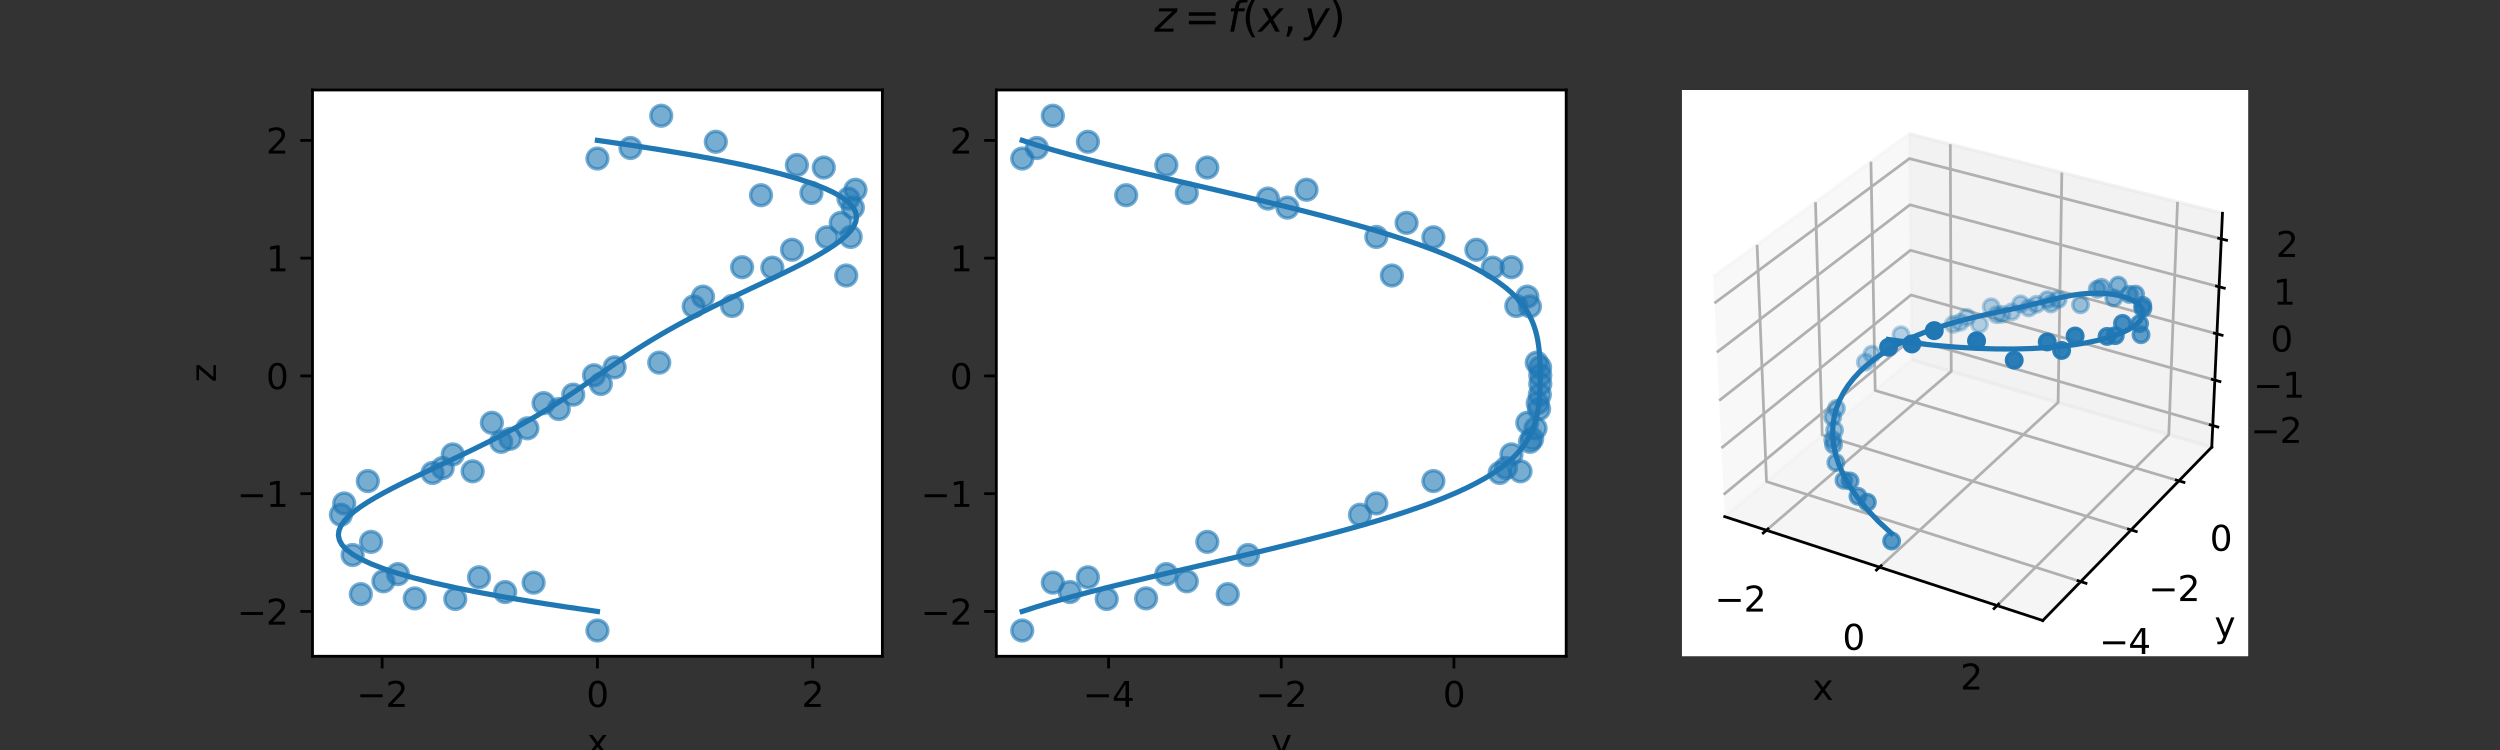 <?xml version="1.0" encoding="utf-8" standalone="no"?>
<!DOCTYPE svg PUBLIC "-//W3C//DTD SVG 1.1//EN"
  "http://www.w3.org/Graphics/SVG/1.1/DTD/svg11.dtd">
<svg xmlns:xlink="http://www.w3.org/1999/xlink" width="720pt" height="216pt" viewBox="0 0 720 216" xmlns="http://www.w3.org/2000/svg" version="1.1">
 <rect x="0" y="0" width="720" height="216" fill="#333333" stroke="none"/>
 <defs>
  <style type="text/css">*{stroke-linejoin: round; stroke-linecap: butt}</style>
 </defs>
 <g id="figure_1">
  <g id="patch_1">
   <path d="M 0 216 
L 720 216 
L 720 0 
L 0 0 
L 0 216 
z
" style="fill: none"/>
  </g>
  <g id="axes_1">
   <g id="patch_2">
    <path d="M 90 189 
L 254.118 189 
L 254.118 25.92 
L 90 25.92 
z
" style="fill: #ffffff"/>
   </g>
   <g id="PathCollection_1">
    <defs>
     <path id="m0080760166" d="M 0 3 
C 0.796 3 1.559 2.684 2.121 2.121 
C 2.684 1.559 3 0.796 3 0 
C 3 -0.796 2.684 -1.559 2.121 -2.121 
C 1.559 -2.684 0.796 -3 0 -3 
C -0.796 -3 -1.559 -2.684 -2.121 -2.121 
C -2.684 -1.559 -3 -0.796 -3 0 
C -3 0.796 -2.684 1.559 -2.121 2.121 
C -1.559 2.684 -0.796 3 0 3 
z
" style="stroke: #1f77b4; stroke-opacity: 0.6"/>
    </defs>
    <g clip-path="url(#pdb869984b8)">
     <use xlink:href="#m0080760166" x="119.449" y="172.334" style="fill: #1f77b4; fill-opacity: 0.6; stroke: #1f77b4; stroke-opacity: 0.6"/>
     <use xlink:href="#m0080760166" x="172.059" y="181.587" style="fill: #1f77b4; fill-opacity: 0.6; stroke: #1f77b4; stroke-opacity: 0.6"/>
     <use xlink:href="#m0080760166" x="153.68" y="167.803" style="fill: #1f77b4; fill-opacity: 0.6; stroke: #1f77b4; stroke-opacity: 0.6"/>
     <use xlink:href="#m0080760166" x="114.612" y="165.345" style="fill: #1f77b4; fill-opacity: 0.6; stroke: #1f77b4; stroke-opacity: 0.6"/>
     <use xlink:href="#m0080760166" x="165.093" y="113.66" style="fill: #1f77b4; fill-opacity: 0.6; stroke: #1f77b4; stroke-opacity: 0.6"/>
     <use xlink:href="#m0080760166" x="233.695" y="55.566" style="fill: #1f77b4; fill-opacity: 0.6; stroke: #1f77b4; stroke-opacity: 0.6"/>
     <use xlink:href="#m0080760166" x="243.714" y="79.347" style="fill: #1f77b4; fill-opacity: 0.6; stroke: #1f77b4; stroke-opacity: 0.6"/>
     <use xlink:href="#m0080760166" x="181.575" y="42.624" style="fill: #1f77b4; fill-opacity: 0.6; stroke: #1f77b4; stroke-opacity: 0.6"/>
     <use xlink:href="#m0080760166" x="103.917" y="171.108" style="fill: #1f77b4; fill-opacity: 0.6; stroke: #1f77b4; stroke-opacity: 0.6"/>
     <use xlink:href="#m0080760166" x="229.506" y="47.525" style="fill: #1f77b4; fill-opacity: 0.6; stroke: #1f77b4; stroke-opacity: 0.6"/>
     <use xlink:href="#m0080760166" x="213.72" y="76.959" style="fill: #1f77b4; fill-opacity: 0.6; stroke: #1f77b4; stroke-opacity: 0.6"/>
     <use xlink:href="#m0080760166" x="238.186" y="68.339" style="fill: #1f77b4; fill-opacity: 0.6; stroke: #1f77b4; stroke-opacity: 0.6"/>
     <use xlink:href="#m0080760166" x="202.457" y="85.429" style="fill: #1f77b4; fill-opacity: 0.6; stroke: #1f77b4; stroke-opacity: 0.6"/>
     <use xlink:href="#m0080760166" x="141.661" y="121.759" style="fill: #1f77b4; fill-opacity: 0.6; stroke: #1f77b4; stroke-opacity: 0.6"/>
     <use xlink:href="#m0080760166" x="245.618" y="59.804" style="fill: #1f77b4; fill-opacity: 0.6; stroke: #1f77b4; stroke-opacity: 0.6"/>
     <use xlink:href="#m0080760166" x="190.437" y="33.333" style="fill: #1f77b4; fill-opacity: 0.6; stroke: #1f77b4; stroke-opacity: 0.6"/>
     <use xlink:href="#m0080760166" x="172.059" y="45.663" style="fill: #1f77b4; fill-opacity: 0.6; stroke: #1f77b4; stroke-opacity: 0.6"/>
     <use xlink:href="#m0080760166" x="105.931" y="138.546" style="fill: #1f77b4; fill-opacity: 0.6; stroke: #1f77b4; stroke-opacity: 0.6"/>
     <use xlink:href="#m0080760166" x="246.375" y="54.644" style="fill: #1f77b4; fill-opacity: 0.6; stroke: #1f77b4; stroke-opacity: 0.6"/>
     <use xlink:href="#m0080760166" x="130.397" y="130.865" style="fill: #1f77b4; fill-opacity: 0.6; stroke: #1f77b4; stroke-opacity: 0.6"/>
     <use xlink:href="#m0080760166" x="222.435" y="77.09" style="fill: #1f77b4; fill-opacity: 0.6; stroke: #1f77b4; stroke-opacity: 0.6"/>
     <use xlink:href="#m0080760166" x="242.13" y="64.186" style="fill: #1f77b4; fill-opacity: 0.6; stroke: #1f77b4; stroke-opacity: 0.6"/>
     <use xlink:href="#m0080760166" x="151.89" y="123.353" style="fill: #1f77b4; fill-opacity: 0.6; stroke: #1f77b4; stroke-opacity: 0.6"/>
     <use xlink:href="#m0080760166" x="189.861" y="104.433" style="fill: #1f77b4; fill-opacity: 0.6; stroke: #1f77b4; stroke-opacity: 0.6"/>
     <use xlink:href="#m0080760166" x="124.58" y="136.206" style="fill: #1f77b4; fill-opacity: 0.6; stroke: #1f77b4; stroke-opacity: 0.6"/>
     <use xlink:href="#m0080760166" x="206.156" y="40.832" style="fill: #1f77b4; fill-opacity: 0.6; stroke: #1f77b4; stroke-opacity: 0.6"/>
     <use xlink:href="#m0080760166" x="146.927" y="126.36" style="fill: #1f77b4; fill-opacity: 0.6; stroke: #1f77b4; stroke-opacity: 0.6"/>
     <use xlink:href="#m0080760166" x="145.484" y="170.51" style="fill: #1f77b4; fill-opacity: 0.6; stroke: #1f77b4; stroke-opacity: 0.6"/>
     <use xlink:href="#m0080760166" x="228.101" y="71.934" style="fill: #1f77b4; fill-opacity: 0.6; stroke: #1f77b4; stroke-opacity: 0.6"/>
     <use xlink:href="#m0080760166" x="160.933" y="117.798" style="fill: #1f77b4; fill-opacity: 0.6; stroke: #1f77b4; stroke-opacity: 0.6"/>
     <use xlink:href="#m0080760166" x="106.864" y="156.056" style="fill: #1f77b4; fill-opacity: 0.6; stroke: #1f77b4; stroke-opacity: 0.6"/>
     <use xlink:href="#m0080760166" x="136.127" y="135.733" style="fill: #1f77b4; fill-opacity: 0.6; stroke: #1f77b4; stroke-opacity: 0.6"/>
     <use xlink:href="#m0080760166" x="177.007" y="105.784" style="fill: #1f77b4; fill-opacity: 0.6; stroke: #1f77b4; stroke-opacity: 0.6"/>
     <use xlink:href="#m0080760166" x="171.075" y="108.078" style="fill: #1f77b4; fill-opacity: 0.6; stroke: #1f77b4; stroke-opacity: 0.6"/>
     <use xlink:href="#m0080760166" x="144.33" y="127.243" style="fill: #1f77b4; fill-opacity: 0.6; stroke: #1f77b4; stroke-opacity: 0.6"/>
     <use xlink:href="#m0080760166" x="110.423" y="167.416" style="fill: #1f77b4; fill-opacity: 0.6; stroke: #1f77b4; stroke-opacity: 0.6"/>
     <use xlink:href="#m0080760166" x="173.043" y="110.587" style="fill: #1f77b4; fill-opacity: 0.6; stroke: #1f77b4; stroke-opacity: 0.6"/>
     <use xlink:href="#m0080760166" x="244.357" y="57.189" style="fill: #1f77b4; fill-opacity: 0.6; stroke: #1f77b4; stroke-opacity: 0.6"/>
     <use xlink:href="#m0080760166" x="237.253" y="48.256" style="fill: #1f77b4; fill-opacity: 0.6; stroke: #1f77b4; stroke-opacity: 0.6"/>
     <use xlink:href="#m0080760166" x="156.55" y="116.102" style="fill: #1f77b4; fill-opacity: 0.6; stroke: #1f77b4; stroke-opacity: 0.6"/>
     <use xlink:href="#m0080760166" x="98.185" y="148.246" style="fill: #1f77b4; fill-opacity: 0.6; stroke: #1f77b4; stroke-opacity: 0.6"/>
     <use xlink:href="#m0080760166" x="131.116" y="172.511" style="fill: #1f77b4; fill-opacity: 0.6; stroke: #1f77b4; stroke-opacity: 0.6"/>
     <use xlink:href="#m0080760166" x="101.558" y="159.847" style="fill: #1f77b4; fill-opacity: 0.6; stroke: #1f77b4; stroke-opacity: 0.6"/>
     <use xlink:href="#m0080760166" x="244.993" y="68.237" style="fill: #1f77b4; fill-opacity: 0.6; stroke: #1f77b4; stroke-opacity: 0.6"/>
     <use xlink:href="#m0080760166" x="127.491" y="134.771" style="fill: #1f77b4; fill-opacity: 0.6; stroke: #1f77b4; stroke-opacity: 0.6"/>
     <use xlink:href="#m0080760166" x="199.787" y="88.24" style="fill: #1f77b4; fill-opacity: 0.6; stroke: #1f77b4; stroke-opacity: 0.6"/>
     <use xlink:href="#m0080760166" x="210.837" y="88.115" style="fill: #1f77b4; fill-opacity: 0.6; stroke: #1f77b4; stroke-opacity: 0.6"/>
     <use xlink:href="#m0080760166" x="219.17" y="56.222" style="fill: #1f77b4; fill-opacity: 0.6; stroke: #1f77b4; stroke-opacity: 0.6"/>
     <use xlink:href="#m0080760166" x="99.125" y="144.99" style="fill: #1f77b4; fill-opacity: 0.6; stroke: #1f77b4; stroke-opacity: 0.6"/>
     <use xlink:href="#m0080760166" x="137.961" y="166.254" style="fill: #1f77b4; fill-opacity: 0.6; stroke: #1f77b4; stroke-opacity: 0.6"/>
    </g>
   </g>
   <g id="matplotlib.axis_1">
    <g id="xtick_1">
     <g id="line2d_1">
      <defs>
       <path id="mddc56377fd" d="M 0 0 
L 0 3.5 
" style="stroke: #000000; stroke-width: 0.8"/>
      </defs>
      <g>
       <use xlink:href="#mddc56377fd" x="110.06" y="189" style="stroke: #000000; stroke-width: 0.8"/>
      </g>
     </g>
     <g id="text_1">
      <!-- −2 -->
      <g transform="translate(102.689 203.598)scale(0.1 -0.1)">
       <defs>
        <path id="DejaVuSans-2212" d="M 678 2272 
L 4684 2272 
L 4684 1741 
L 678 1741 
L 678 2272 
z
" transform="scale(0.016)"/>
        <path id="DejaVuSans-32" d="M 1228 531 
L 3431 531 
L 3431 0 
L 469 0 
L 469 531 
Q 828 903 1448 1529 
Q 2069 2156 2228 2338 
Q 2531 2678 2651 2914 
Q 2772 3150 2772 3378 
Q 2772 3750 2511 3984 
Q 2250 4219 1831 4219 
Q 1534 4219 1204 4116 
Q 875 4013 500 3803 
L 500 4441 
Q 881 4594 1212 4672 
Q 1544 4750 1819 4750 
Q 2544 4750 2975 4387 
Q 3406 4025 3406 3419 
Q 3406 3131 3298 2873 
Q 3191 2616 2906 2266 
Q 2828 2175 2409 1742 
Q 1991 1309 1228 531 
z
" transform="scale(0.016)"/>
       </defs>
       <use xlink:href="#DejaVuSans-2212"/>
       <use xlink:href="#DejaVuSans-32" x="83.789"/>
      </g>
     </g>
    </g>
    <g id="xtick_2">
     <g id="line2d_2">
      <g>
       <use xlink:href="#mddc56377fd" x="172.059" y="189" style="stroke: #000000; stroke-width: 0.8"/>
      </g>
     </g>
     <g id="text_2">
      <!-- 0 -->
      <g transform="translate(168.878 203.598)scale(0.1 -0.1)">
       <defs>
        <path id="DejaVuSans-30" d="M 2034 4250 
Q 1547 4250 1301 3770 
Q 1056 3291 1056 2328 
Q 1056 1369 1301 889 
Q 1547 409 2034 409 
Q 2525 409 2770 889 
Q 3016 1369 3016 2328 
Q 3016 3291 2770 3770 
Q 2525 4250 2034 4250 
z
M 2034 4750 
Q 2819 4750 3233 4129 
Q 3647 3509 3647 2328 
Q 3647 1150 3233 529 
Q 2819 -91 2034 -91 
Q 1250 -91 836 529 
Q 422 1150 422 2328 
Q 422 3509 836 4129 
Q 1250 4750 2034 4750 
z
" transform="scale(0.016)"/>
       </defs>
       <use xlink:href="#DejaVuSans-30"/>
      </g>
     </g>
    </g>
    <g id="xtick_3">
     <g id="line2d_3">
      <g>
       <use xlink:href="#mddc56377fd" x="234.057" y="189" style="stroke: #000000; stroke-width: 0.8"/>
      </g>
     </g>
     <g id="text_3">
      <!-- 2 -->
      <g transform="translate(230.876 203.598)scale(0.1 -0.1)">
       <use xlink:href="#DejaVuSans-32"/>
      </g>
     </g>
    </g>
    <g id="text_4">
     <!-- x -->
     <g transform="translate(169.099 217.277)scale(0.1 -0.1)">
      <defs>
       <path id="DejaVuSans-78" d="M 3513 3500 
L 2247 1797 
L 3578 0 
L 2900 0 
L 1881 1375 
L 863 0 
L 184 0 
L 1544 1831 
L 300 3500 
L 978 3500 
L 1906 2253 
L 2834 3500 
L 3513 3500 
z
" transform="scale(0.016)"/>
      </defs>
      <use xlink:href="#DejaVuSans-78"/>
     </g>
    </g>
   </g>
   <g id="matplotlib.axis_2">
    <g id="ytick_1">
     <g id="line2d_4">
      <defs>
       <path id="me0ad759785" d="M 0 0 
L -3.5 0 
" style="stroke: #000000; stroke-width: 0.8"/>
      </defs>
      <g>
       <use xlink:href="#me0ad759785" x="90" y="176.098" style="stroke: #000000; stroke-width: 0.8"/>
      </g>
     </g>
     <g id="text_5">
      <!-- −2 -->
      <g transform="translate(68.258 179.897)scale(0.1 -0.1)">
       <use xlink:href="#DejaVuSans-2212"/>
       <use xlink:href="#DejaVuSans-32" x="83.789"/>
      </g>
     </g>
    </g>
    <g id="ytick_2">
     <g id="line2d_5">
      <g>
       <use xlink:href="#me0ad759785" x="90" y="142.182" style="stroke: #000000; stroke-width: 0.8"/>
      </g>
     </g>
     <g id="text_6">
      <!-- −1 -->
      <g transform="translate(68.258 145.981)scale(0.1 -0.1)">
       <defs>
        <path id="DejaVuSans-31" d="M 794 531 
L 1825 531 
L 1825 4091 
L 703 3866 
L 703 4441 
L 1819 4666 
L 2450 4666 
L 2450 531 
L 3481 531 
L 3481 0 
L 794 0 
L 794 531 
z
" transform="scale(0.016)"/>
       </defs>
       <use xlink:href="#DejaVuSans-2212"/>
       <use xlink:href="#DejaVuSans-31" x="83.789"/>
      </g>
     </g>
    </g>
    <g id="ytick_3">
     <g id="line2d_6">
      <g>
       <use xlink:href="#me0ad759785" x="90" y="108.265" style="stroke: #000000; stroke-width: 0.8"/>
      </g>
     </g>
     <g id="text_7">
      <!-- 0 -->
      <g transform="translate(76.638 112.065)scale(0.1 -0.1)">
       <use xlink:href="#DejaVuSans-30"/>
      </g>
     </g>
    </g>
    <g id="ytick_4">
     <g id="line2d_7">
      <g>
       <use xlink:href="#me0ad759785" x="90" y="74.349" style="stroke: #000000; stroke-width: 0.8"/>
      </g>
     </g>
     <g id="text_8">
      <!-- 1 -->
      <g transform="translate(76.638 78.148)scale(0.1 -0.1)">
       <use xlink:href="#DejaVuSans-31"/>
      </g>
     </g>
    </g>
    <g id="ytick_5">
     <g id="line2d_8">
      <g>
       <use xlink:href="#me0ad759785" x="90" y="40.433" style="stroke: #000000; stroke-width: 0.8"/>
      </g>
     </g>
     <g id="text_9">
      <!-- 2 -->
      <g transform="translate(76.638 44.232)scale(0.1 -0.1)">
       <use xlink:href="#DejaVuSans-32"/>
      </g>
     </g>
    </g>
    <g id="text_10">
     <!-- z -->
     <g transform="translate(62.178 110.084)rotate(-90)scale(0.1 -0.1)">
      <defs>
       <path id="DejaVuSans-7a" d="M 353 3500 
L 3084 3500 
L 3084 2975 
L 922 459 
L 3084 459 
L 3084 0 
L 275 0 
L 275 525 
L 2438 3041 
L 353 3041 
L 353 3500 
z
" transform="scale(0.016)"/>
      </defs>
      <use xlink:href="#DejaVuSans-7a"/>
     </g>
    </g>
   </g>
   <g id="line2d_9">
    <path d="M 172.059 176.098 
L 162.543 174.727 
L 153.68 173.357 
L 145.484 171.987 
L 137.961 170.616 
L 131.116 169.246 
L 124.947 167.876 
L 119.449 166.505 
L 114.612 165.135 
L 110.423 163.765 
L 106.864 162.394 
L 103.917 161.024 
L 101.558 159.653 
L 99.761 158.283 
L 98.499 156.913 
L 97.743 155.542 
L 97.46 154.172 
L 97.618 152.802 
L 98.185 151.431 
L 99.125 150.061 
L 100.404 148.691 
L 101.987 147.32 
L 103.841 145.95 
L 105.931 144.58 
L 108.225 143.209 
L 110.691 141.839 
L 113.298 140.469 
L 116.017 139.098 
L 118.82 137.728 
L 121.682 136.358 
L 124.58 134.987 
L 127.491 133.617 
L 130.397 132.246 
L 133.281 130.876 
L 136.127 129.506 
L 138.924 128.135 
L 141.661 126.765 
L 144.33 125.395 
L 146.927 124.024 
L 149.447 122.654 
L 151.89 121.284 
L 154.257 119.913 
L 156.55 118.543 
L 158.773 117.173 
L 160.933 115.802 
L 163.037 114.432 
L 165.093 113.062 
L 167.111 111.691 
L 169.101 110.321 
L 171.075 108.951 
L 173.043 107.58 
L 175.016 106.21 
L 177.007 104.839 
L 179.025 103.469 
L 181.081 102.099 
L 183.185 100.728 
L 185.345 99.358 
L 187.568 97.988 
L 189.861 96.617 
L 192.227 95.247 
L 194.67 93.877 
L 197.191 92.506 
L 199.787 91.136 
L 202.457 89.766 
L 205.194 88.395 
L 207.99 87.025 
L 210.837 85.655 
L 213.72 84.284 
L 216.626 82.914 
L 219.538 81.544 
L 222.435 80.173 
L 225.298 78.803 
L 228.101 77.433 
L 230.82 76.062 
L 233.427 74.692 
L 235.892 73.321 
L 238.186 71.951 
L 240.276 70.581 
L 242.13 69.21 
L 243.714 67.84 
L 244.993 66.47 
L 245.933 65.099 
L 246.499 63.729 
L 246.658 62.359 
L 246.375 60.988 
L 245.618 59.618 
L 244.357 58.248 
L 242.56 56.877 
L 240.201 55.507 
L 237.253 54.137 
L 233.695 52.766 
L 229.506 51.396 
L 224.668 50.026 
L 219.17 48.655 
L 213.001 47.285 
L 206.156 45.914 
L 198.634 44.544 
L 190.437 43.174 
L 181.575 41.803 
L 172.059 40.433 
" clip-path="url(#pdb869984b8)" style="fill: none; stroke: #1f77b4; stroke-width: 1.5; stroke-linecap: square"/>
   </g>
   <g id="patch_3">
    <path d="M 90 189 
L 90 25.92 
" style="fill: none; stroke: #000000; stroke-width: 0.8; stroke-linejoin: miter; stroke-linecap: square"/>
   </g>
   <g id="patch_4">
    <path d="M 254.118 189 
L 254.118 25.92 
" style="fill: none; stroke: #000000; stroke-width: 0.8; stroke-linejoin: miter; stroke-linecap: square"/>
   </g>
   <g id="patch_5">
    <path d="M 90 189 
L 254.118 189 
" style="fill: none; stroke: #000000; stroke-width: 0.8; stroke-linejoin: miter; stroke-linecap: square"/>
   </g>
   <g id="patch_6">
    <path d="M 90 25.92 
L 254.118 25.92 
" style="fill: none; stroke: #000000; stroke-width: 0.8; stroke-linejoin: miter; stroke-linecap: square"/>
   </g>
  </g>
  <g id="axes_2">
   <g id="patch_7">
    <path d="M 286.941 189 
L 451.059 189 
L 451.059 25.92 
L 286.941 25.92 
z
" style="fill: #ffffff"/>
   </g>
   <g id="PathCollection_2">
    <g clip-path="url(#p56d1cfcbcc)">
     <use xlink:href="#m0080760166" x="330.076" y="172.334" style="fill: #1f77b4; fill-opacity: 0.6; stroke: #1f77b4; stroke-opacity: 0.6"/>
     <use xlink:href="#m0080760166" x="294.401" y="181.587" style="fill: #1f77b4; fill-opacity: 0.6; stroke: #1f77b4; stroke-opacity: 0.6"/>
     <use xlink:href="#m0080760166" x="303.213" y="167.803" style="fill: #1f77b4; fill-opacity: 0.6; stroke: #1f77b4; stroke-opacity: 0.6"/>
     <use xlink:href="#m0080760166" x="335.911" y="165.345" style="fill: #1f77b4; fill-opacity: 0.6; stroke: #1f77b4; stroke-opacity: 0.6"/>
     <use xlink:href="#m0080760166" x="443.475" y="113.66" style="fill: #1f77b4; fill-opacity: 0.6; stroke: #1f77b4; stroke-opacity: 0.6"/>
     <use xlink:href="#m0080760166" x="341.8" y="55.566" style="fill: #1f77b4; fill-opacity: 0.6; stroke: #1f77b4; stroke-opacity: 0.6"/>
     <use xlink:href="#m0080760166" x="400.862" y="79.347" style="fill: #1f77b4; fill-opacity: 0.6; stroke: #1f77b4; stroke-opacity: 0.6"/>
     <use xlink:href="#m0080760166" x="298.622" y="42.624" style="fill: #1f77b4; fill-opacity: 0.6; stroke: #1f77b4; stroke-opacity: 0.6"/>
     <use xlink:href="#m0080760166" x="353.592" y="171.108" style="fill: #1f77b4; fill-opacity: 0.6; stroke: #1f77b4; stroke-opacity: 0.6"/>
     <use xlink:href="#m0080760166" x="335.911" y="47.525" style="fill: #1f77b4; fill-opacity: 0.6; stroke: #1f77b4; stroke-opacity: 0.6"/>
     <use xlink:href="#m0080760166" x="435.298" y="76.959" style="fill: #1f77b4; fill-opacity: 0.6; stroke: #1f77b4; stroke-opacity: 0.6"/>
     <use xlink:href="#m0080760166" x="412.819" y="68.339" style="fill: #1f77b4; fill-opacity: 0.6; stroke: #1f77b4; stroke-opacity: 0.6"/>
     <use xlink:href="#m0080760166" x="439.864" y="85.429" style="fill: #1f77b4; fill-opacity: 0.6; stroke: #1f77b4; stroke-opacity: 0.6"/>
     <use xlink:href="#m0080760166" x="439.864" y="121.759" style="fill: #1f77b4; fill-opacity: 0.6; stroke: #1f77b4; stroke-opacity: 0.6"/>
     <use xlink:href="#m0080760166" x="370.796" y="59.804" style="fill: #1f77b4; fill-opacity: 0.6; stroke: #1f77b4; stroke-opacity: 0.6"/>
     <use xlink:href="#m0080760166" x="303.213" y="33.333" style="fill: #1f77b4; fill-opacity: 0.6; stroke: #1f77b4; stroke-opacity: 0.6"/>
     <use xlink:href="#m0080760166" x="294.401" y="45.663" style="fill: #1f77b4; fill-opacity: 0.6; stroke: #1f77b4; stroke-opacity: 0.6"/>
     <use xlink:href="#m0080760166" x="412.819" y="138.546" style="fill: #1f77b4; fill-opacity: 0.6; stroke: #1f77b4; stroke-opacity: 0.6"/>
     <use xlink:href="#m0080760166" x="376.283" y="54.644" style="fill: #1f77b4; fill-opacity: 0.6; stroke: #1f77b4; stroke-opacity: 0.6"/>
     <use xlink:href="#m0080760166" x="435.298" y="130.865" style="fill: #1f77b4; fill-opacity: 0.6; stroke: #1f77b4; stroke-opacity: 0.6"/>
     <use xlink:href="#m0080760166" x="429.907" y="77.09" style="fill: #1f77b4; fill-opacity: 0.6; stroke: #1f77b4; stroke-opacity: 0.6"/>
     <use xlink:href="#m0080760166" x="405.098" y="64.186" style="fill: #1f77b4; fill-opacity: 0.6; stroke: #1f77b4; stroke-opacity: 0.6"/>
     <use xlink:href="#m0080760166" x="442.234" y="123.353" style="fill: #1f77b4; fill-opacity: 0.6; stroke: #1f77b4; stroke-opacity: 0.6"/>
     <use xlink:href="#m0080760166" x="442.586" y="104.433" style="fill: #1f77b4; fill-opacity: 0.6; stroke: #1f77b4; stroke-opacity: 0.6"/>
     <use xlink:href="#m0080760166" x="431.916" y="136.206" style="fill: #1f77b4; fill-opacity: 0.6; stroke: #1f77b4; stroke-opacity: 0.6"/>
     <use xlink:href="#m0080760166" x="313.318" y="40.832" style="fill: #1f77b4; fill-opacity: 0.6; stroke: #1f77b4; stroke-opacity: 0.6"/>
     <use xlink:href="#m0080760166" x="441.268" y="126.36" style="fill: #1f77b4; fill-opacity: 0.6; stroke: #1f77b4; stroke-opacity: 0.6"/>
     <use xlink:href="#m0080760166" x="308.128" y="170.51" style="fill: #1f77b4; fill-opacity: 0.6; stroke: #1f77b4; stroke-opacity: 0.6"/>
     <use xlink:href="#m0080760166" x="425.198" y="71.934" style="fill: #1f77b4; fill-opacity: 0.6; stroke: #1f77b4; stroke-opacity: 0.6"/>
     <use xlink:href="#m0080760166" x="443.256" y="117.798" style="fill: #1f77b4; fill-opacity: 0.6; stroke: #1f77b4; stroke-opacity: 0.6"/>
     <use xlink:href="#m0080760166" x="347.706" y="156.056" style="fill: #1f77b4; fill-opacity: 0.6; stroke: #1f77b4; stroke-opacity: 0.6"/>
     <use xlink:href="#m0080760166" x="437.911" y="135.733" style="fill: #1f77b4; fill-opacity: 0.6; stroke: #1f77b4; stroke-opacity: 0.6"/>
     <use xlink:href="#m0080760166" x="443.539" y="105.784" style="fill: #1f77b4; fill-opacity: 0.6; stroke: #1f77b4; stroke-opacity: 0.6"/>
     <use xlink:href="#m0080760166" x="443.599" y="108.078" style="fill: #1f77b4; fill-opacity: 0.6; stroke: #1f77b4; stroke-opacity: 0.6"/>
     <use xlink:href="#m0080760166" x="440.627" y="127.243" style="fill: #1f77b4; fill-opacity: 0.6; stroke: #1f77b4; stroke-opacity: 0.6"/>
     <use xlink:href="#m0080760166" x="341.8" y="167.416" style="fill: #1f77b4; fill-opacity: 0.6; stroke: #1f77b4; stroke-opacity: 0.6"/>
     <use xlink:href="#m0080760166" x="443.599" y="110.587" style="fill: #1f77b4; fill-opacity: 0.6; stroke: #1f77b4; stroke-opacity: 0.6"/>
     <use xlink:href="#m0080760166" x="365.167" y="57.189" style="fill: #1f77b4; fill-opacity: 0.6; stroke: #1f77b4; stroke-opacity: 0.6"/>
     <use xlink:href="#m0080760166" x="347.706" y="48.256" style="fill: #1f77b4; fill-opacity: 0.6; stroke: #1f77b4; stroke-opacity: 0.6"/>
     <use xlink:href="#m0080760166" x="442.867" y="116.102" style="fill: #1f77b4; fill-opacity: 0.6; stroke: #1f77b4; stroke-opacity: 0.6"/>
     <use xlink:href="#m0080760166" x="391.672" y="148.246" style="fill: #1f77b4; fill-opacity: 0.6; stroke: #1f77b4; stroke-opacity: 0.6"/>
     <use xlink:href="#m0080760166" x="318.736" y="172.511" style="fill: #1f77b4; fill-opacity: 0.6; stroke: #1f77b4; stroke-opacity: 0.6"/>
     <use xlink:href="#m0080760166" x="359.423" y="159.847" style="fill: #1f77b4; fill-opacity: 0.6; stroke: #1f77b4; stroke-opacity: 0.6"/>
     <use xlink:href="#m0080760166" x="396.383" y="68.237" style="fill: #1f77b4; fill-opacity: 0.6; stroke: #1f77b4; stroke-opacity: 0.6"/>
     <use xlink:href="#m0080760166" x="433.709" y="134.771" style="fill: #1f77b4; fill-opacity: 0.6; stroke: #1f77b4; stroke-opacity: 0.6"/>
     <use xlink:href="#m0080760166" x="440.627" y="88.24" style="fill: #1f77b4; fill-opacity: 0.6; stroke: #1f77b4; stroke-opacity: 0.6"/>
     <use xlink:href="#m0080760166" x="436.694" y="88.115" style="fill: #1f77b4; fill-opacity: 0.6; stroke: #1f77b4; stroke-opacity: 0.6"/>
     <use xlink:href="#m0080760166" x="324.337" y="56.222" style="fill: #1f77b4; fill-opacity: 0.6; stroke: #1f77b4; stroke-opacity: 0.6"/>
     <use xlink:href="#m0080760166" x="396.383" y="144.99" style="fill: #1f77b4; fill-opacity: 0.6; stroke: #1f77b4; stroke-opacity: 0.6"/>
     <use xlink:href="#m0080760166" x="313.318" y="166.254" style="fill: #1f77b4; fill-opacity: 0.6; stroke: #1f77b4; stroke-opacity: 0.6"/>
    </g>
   </g>
   <g id="matplotlib.axis_3">
    <g id="xtick_4">
     <g id="line2d_10">
      <g>
       <use xlink:href="#mddc56377fd" x="319.268" y="189" style="stroke: #000000; stroke-width: 0.8"/>
      </g>
     </g>
     <g id="text_11">
      <!-- −4 -->
      <g transform="translate(311.897 203.598)scale(0.1 -0.1)">
       <defs>
        <path id="DejaVuSans-34" d="M 2419 4116 
L 825 1625 
L 2419 1625 
L 2419 4116 
z
M 2253 4666 
L 3047 4666 
L 3047 1625 
L 3713 1625 
L 3713 1100 
L 3047 1100 
L 3047 0 
L 2419 0 
L 2419 1100 
L 313 1100 
L 313 1709 
L 2253 4666 
z
" transform="scale(0.016)"/>
       </defs>
       <use xlink:href="#DejaVuSans-2212"/>
       <use xlink:href="#DejaVuSans-34" x="83.789"/>
      </g>
     </g>
    </g>
    <g id="xtick_5">
     <g id="line2d_11">
      <g>
       <use xlink:href="#mddc56377fd" x="369.001" y="189" style="stroke: #000000; stroke-width: 0.8"/>
      </g>
     </g>
     <g id="text_12">
      <!-- −2 -->
      <g transform="translate(361.63 203.598)scale(0.1 -0.1)">
       <use xlink:href="#DejaVuSans-2212"/>
       <use xlink:href="#DejaVuSans-32" x="83.789"/>
      </g>
     </g>
    </g>
    <g id="xtick_6">
     <g id="line2d_12">
      <g>
       <use xlink:href="#mddc56377fd" x="418.735" y="189" style="stroke: #000000; stroke-width: 0.8"/>
      </g>
     </g>
     <g id="text_13">
      <!-- 0 -->
      <g transform="translate(415.553 203.598)scale(0.1 -0.1)">
       <use xlink:href="#DejaVuSans-30"/>
      </g>
     </g>
    </g>
    <g id="text_14">
     <!-- y -->
     <g transform="translate(366.041 217.277)scale(0.1 -0.1)">
      <defs>
       <path id="DejaVuSans-79" d="M 2059 -325 
Q 1816 -950 1584 -1140 
Q 1353 -1331 966 -1331 
L 506 -1331 
L 506 -850 
L 844 -850 
Q 1081 -850 1212 -737 
Q 1344 -625 1503 -206 
L 1606 56 
L 191 3500 
L 800 3500 
L 1894 763 
L 2988 3500 
L 3597 3500 
L 2059 -325 
z
" transform="scale(0.016)"/>
      </defs>
      <use xlink:href="#DejaVuSans-79"/>
     </g>
    </g>
   </g>
   <g id="matplotlib.axis_4">
    <g id="ytick_6">
     <g id="line2d_13">
      <g>
       <use xlink:href="#me0ad759785" x="286.941" y="176.098" style="stroke: #000000; stroke-width: 0.8"/>
      </g>
     </g>
     <g id="text_15">
      <!-- −2 -->
      <g transform="translate(265.199 179.897)scale(0.1 -0.1)">
       <use xlink:href="#DejaVuSans-2212"/>
       <use xlink:href="#DejaVuSans-32" x="83.789"/>
      </g>
     </g>
    </g>
    <g id="ytick_7">
     <g id="line2d_14">
      <g>
       <use xlink:href="#me0ad759785" x="286.941" y="142.182" style="stroke: #000000; stroke-width: 0.8"/>
      </g>
     </g>
     <g id="text_16">
      <!-- −1 -->
      <g transform="translate(265.199 145.981)scale(0.1 -0.1)">
       <use xlink:href="#DejaVuSans-2212"/>
       <use xlink:href="#DejaVuSans-31" x="83.789"/>
      </g>
     </g>
    </g>
    <g id="ytick_8">
     <g id="line2d_15">
      <g>
       <use xlink:href="#me0ad759785" x="286.941" y="108.265" style="stroke: #000000; stroke-width: 0.8"/>
      </g>
     </g>
     <g id="text_17">
      <!-- 0 -->
      <g transform="translate(273.579 112.065)scale(0.1 -0.1)">
       <use xlink:href="#DejaVuSans-30"/>
      </g>
     </g>
    </g>
    <g id="ytick_9">
     <g id="line2d_16">
      <g>
       <use xlink:href="#me0ad759785" x="286.941" y="74.349" style="stroke: #000000; stroke-width: 0.8"/>
      </g>
     </g>
     <g id="text_18">
      <!-- 1 -->
      <g transform="translate(273.579 78.148)scale(0.1 -0.1)">
       <use xlink:href="#DejaVuSans-31"/>
      </g>
     </g>
    </g>
    <g id="ytick_10">
     <g id="line2d_17">
      <g>
       <use xlink:href="#me0ad759785" x="286.941" y="40.433" style="stroke: #000000; stroke-width: 0.8"/>
      </g>
     </g>
     <g id="text_19">
      <!-- 2 -->
      <g transform="translate(273.579 44.232)scale(0.1 -0.1)">
       <use xlink:href="#DejaVuSans-32"/>
      </g>
     </g>
    </g>
   </g>
   <g id="line2d_18">
    <path d="M 294.401 176.098 
L 298.622 174.727 
L 303.213 173.357 
L 308.128 171.987 
L 313.318 170.616 
L 318.736 169.246 
L 324.337 167.876 
L 330.076 166.505 
L 335.911 165.135 
L 341.8 163.765 
L 347.706 162.394 
L 353.592 161.024 
L 359.423 159.653 
L 365.167 158.283 
L 370.796 156.913 
L 376.283 155.542 
L 381.605 154.172 
L 386.741 152.802 
L 391.672 151.431 
L 396.383 150.061 
L 400.862 148.691 
L 405.098 147.32 
L 409.086 145.95 
L 412.819 144.58 
L 416.295 143.209 
L 419.516 141.839 
L 422.482 140.469 
L 425.198 139.098 
L 427.671 137.728 
L 429.907 136.358 
L 431.916 134.987 
L 433.709 133.617 
L 435.298 132.246 
L 436.694 130.876 
L 437.911 129.506 
L 438.963 128.135 
L 439.864 126.765 
L 440.627 125.395 
L 441.268 124.024 
L 441.799 122.654 
L 442.234 121.284 
L 442.586 119.913 
L 442.867 118.543 
L 443.086 117.173 
L 443.256 115.802 
L 443.383 114.432 
L 443.475 113.062 
L 443.539 111.691 
L 443.58 110.321 
L 443.599 108.951 
L 443.599 107.58 
L 443.58 106.21 
L 443.539 104.839 
L 443.475 103.469 
L 443.383 102.099 
L 443.256 100.728 
L 443.086 99.358 
L 442.867 97.988 
L 442.586 96.617 
L 442.234 95.247 
L 441.799 93.877 
L 441.268 92.506 
L 440.627 91.136 
L 439.864 89.766 
L 438.963 88.395 
L 437.911 87.025 
L 436.694 85.655 
L 435.298 84.284 
L 433.709 82.914 
L 431.916 81.544 
L 429.907 80.173 
L 427.671 78.803 
L 425.198 77.433 
L 422.482 76.062 
L 419.516 74.692 
L 416.295 73.321 
L 412.819 71.951 
L 409.086 70.581 
L 405.098 69.21 
L 400.862 67.84 
L 396.383 66.47 
L 391.672 65.099 
L 386.741 63.729 
L 381.605 62.359 
L 376.283 60.988 
L 370.796 59.618 
L 365.167 58.248 
L 359.423 56.877 
L 353.592 55.507 
L 347.706 54.137 
L 341.8 52.766 
L 335.911 51.396 
L 330.076 50.026 
L 324.337 48.655 
L 318.736 47.285 
L 313.318 45.914 
L 308.128 44.544 
L 303.213 43.174 
L 298.622 41.803 
L 294.401 40.433 
" clip-path="url(#p56d1cfcbcc)" style="fill: none; stroke: #1f77b4; stroke-width: 1.5; stroke-linecap: square"/>
   </g>
   <g id="patch_8">
    <path d="M 286.941 189 
L 286.941 25.92 
" style="fill: none; stroke: #000000; stroke-width: 0.8; stroke-linejoin: miter; stroke-linecap: square"/>
   </g>
   <g id="patch_9">
    <path d="M 451.059 189 
L 451.059 25.92 
" style="fill: none; stroke: #000000; stroke-width: 0.8; stroke-linejoin: miter; stroke-linecap: square"/>
   </g>
   <g id="patch_10">
    <path d="M 286.941 189 
L 451.059 189 
" style="fill: none; stroke: #000000; stroke-width: 0.8; stroke-linejoin: miter; stroke-linecap: square"/>
   </g>
   <g id="patch_11">
    <path d="M 286.941 25.92 
L 451.059 25.92 
" style="fill: none; stroke: #000000; stroke-width: 0.8; stroke-linejoin: miter; stroke-linecap: square"/>
   </g>
  </g>
  <g id="patch_12">
   <path d="M 484.401 189 
L 647.481 189 
L 647.481 25.92 
L 484.401 25.92 
z
" style="fill: #ffffff"/>
  </g>
  <g id="pane3d_1">
   <g id="patch_13">
    <path d="M 496.715 148.79 
L 550.569 103.648 
L 549.821 38.545 
L 493.389 79.727 
" style="fill: #f2f2f2; opacity: 0.5; stroke: #f2f2f2; stroke-linejoin: miter"/>
   </g>
  </g>
  <g id="pane3d_2">
   <g id="patch_14">
    <path d="M 550.569 103.648 
L 636.986 128.766 
L 640.07 61.421 
L 549.821 38.545 
" style="fill: #e6e6e6; opacity: 0.5; stroke: #e6e6e6; stroke-linejoin: miter"/>
   </g>
  </g>
  <g id="pane3d_3">
   <g id="patch_15">
    <path d="M 496.715 148.79 
L 588.321 178.708 
L 636.986 128.766 
L 550.569 103.648 
" style="fill: #ececec; opacity: 0.5; stroke: #ececec; stroke-linejoin: miter"/>
   </g>
  </g>
  <g id="axis3d_1">
   <g id="line2d_19">
    <path d="M 496.715 148.79 
L 588.321 178.708 
" style="fill: none; stroke: #000000; stroke-width: 0.8; stroke-linecap: square"/>
   </g>
   <g id="text_20">
    <!-- x -->
    <g transform="translate(521.974 201.572)scale(0.1 -0.1)">
     <use xlink:href="#DejaVuSans-78"/>
    </g>
   </g>
   <g id="Line3DCollection_1">
    <path d="M 508.735 152.715 
L 561.952 106.956 
L 561.686 41.553 
" style="fill: none; stroke: #b0b0b0; stroke-width: 0.8"/>
    <path d="M 541.31 163.355 
L 592.734 115.904 
L 593.808 49.695 
" style="fill: none; stroke: #b0b0b0; stroke-width: 0.8"/>
    <path d="M 575.156 174.409 
L 624.614 125.17 
L 627.126 58.14 
" style="fill: none; stroke: #b0b0b0; stroke-width: 0.8"/>
   </g>
   <g id="xtick_7">
    <g id="line2d_20">
     <path d="M 509.198 152.317 
L 507.806 153.514 
" style="fill: none; stroke: #000000; stroke-width: 0.8; stroke-linecap: square"/>
    </g>
    <g id="text_21">
     <!-- −2 -->
     <g transform="translate(493.827 176.135)scale(0.1 -0.1)">
      <use xlink:href="#DejaVuSans-2212"/>
      <use xlink:href="#DejaVuSans-32" x="83.789"/>
     </g>
    </g>
   </g>
   <g id="xtick_8">
    <g id="line2d_21">
     <path d="M 541.759 162.941 
L 540.411 164.184 
" style="fill: none; stroke: #000000; stroke-width: 0.8; stroke-linecap: square"/>
    </g>
    <g id="text_22">
     <!-- 0 -->
     <g transform="translate(530.651 187.145)scale(0.1 -0.1)">
      <use xlink:href="#DejaVuSans-30"/>
     </g>
    </g>
   </g>
   <g id="xtick_9">
    <g id="line2d_22">
     <path d="M 575.589 173.978 
L 574.29 175.271 
" style="fill: none; stroke: #000000; stroke-width: 0.8; stroke-linecap: square"/>
    </g>
    <g id="text_23">
     <!-- 2 -->
     <g transform="translate(564.564 198.586)scale(0.1 -0.1)">
      <use xlink:href="#DejaVuSans-32"/>
     </g>
    </g>
   </g>
  </g>
  <g id="axis3d_2">
   <g id="line2d_23">
    <path d="M 636.986 128.766 
L 588.321 178.708 
" style="fill: none; stroke: #000000; stroke-width: 0.8; stroke-linecap: square"/>
   </g>
   <g id="text_24">
    <!-- y -->
    <g transform="translate(637.775 183.412)scale(0.1 -0.1)">
     <use xlink:href="#DejaVuSans-79"/>
    </g>
   </g>
   <g id="Line3DCollection_2">
    <path d="M 506.041 70.494 
L 508.753 138.699 
L 599.237 167.506 
" style="fill: none; stroke: #b0b0b0; stroke-width: 0.8"/>
    <path d="M 522.86 58.22 
L 524.789 125.257 
L 613.744 152.618 
" style="fill: none; stroke: #b0b0b0; stroke-width: 0.8"/>
    <path d="M 538.831 46.565 
L 540.05 112.466 
L 627.514 138.487 
" style="fill: none; stroke: #b0b0b0; stroke-width: 0.8"/>
   </g>
   <g id="xtick_10">
    <g id="line2d_24">
     <path d="M 598.475 167.263 
L 600.763 167.992 
" style="fill: none; stroke: #000000; stroke-width: 0.8; stroke-linecap: square"/>
    </g>
    <g id="text_25">
     <!-- −4 -->
     <g transform="translate(604.586 188.345)scale(0.1 -0.1)">
      <use xlink:href="#DejaVuSans-2212"/>
      <use xlink:href="#DejaVuSans-34" x="83.789"/>
     </g>
    </g>
   </g>
   <g id="xtick_11">
    <g id="line2d_25">
     <path d="M 612.996 152.388 
L 615.242 153.079 
" style="fill: none; stroke: #000000; stroke-width: 0.8; stroke-linecap: square"/>
    </g>
    <g id="text_26">
     <!-- −2 -->
     <g transform="translate(618.775 173.098)scale(0.1 -0.1)">
      <use xlink:href="#DejaVuSans-2212"/>
      <use xlink:href="#DejaVuSans-32" x="83.789"/>
     </g>
    </g>
   </g>
   <g id="xtick_12">
    <g id="line2d_26">
     <path d="M 626.779 138.268 
L 628.985 138.924 
" style="fill: none; stroke: #000000; stroke-width: 0.8; stroke-linecap: square"/>
    </g>
    <g id="text_27">
     <!-- 0 -->
     <g transform="translate(636.432 158.626)scale(0.1 -0.1)">
      <use xlink:href="#DejaVuSans-30"/>
     </g>
    </g>
   </g>
  </g>
  <g id="axis3d_3">
   <g id="line2d_27">
    <path d="M 636.986 128.766 
L 640.07 61.421 
" style="fill: none; stroke: #000000; stroke-width: 0.8; stroke-linecap: square"/>
   </g>
   <g id="Line3DCollection_3">
    <path d="M 637.271 122.556 
L 550.5 97.633 
L 496.409 142.431 
" style="fill: none; stroke: #b0b0b0; stroke-width: 0.8"/>
    <path d="M 637.87 109.467 
L 550.354 84.964 
L 495.763 129.023 
" style="fill: none; stroke: #b0b0b0; stroke-width: 0.8"/>
    <path d="M 638.48 96.15 
L 550.206 72.084 
L 495.106 115.371 
" style="fill: none; stroke: #b0b0b0; stroke-width: 0.8"/>
    <path d="M 639.1 82.598 
L 550.056 58.988 
L 494.436 101.469 
" style="fill: none; stroke: #b0b0b0; stroke-width: 0.8"/>
    <path d="M 639.732 68.805 
L 549.902 45.67 
L 493.754 87.31 
" style="fill: none; stroke: #b0b0b0; stroke-width: 0.8"/>
   </g>
   <g id="xtick_13">
    <g id="line2d_28">
     <path d="M 636.542 122.346 
L 638.729 122.974 
" style="fill: none; stroke: #000000; stroke-width: 0.8; stroke-linecap: square"/>
    </g>
    <g id="text_28">
     <!-- −2 -->
     <g transform="translate(648.187 127.574)scale(0.1 -0.1)">
      <use xlink:href="#DejaVuSans-2212"/>
      <use xlink:href="#DejaVuSans-32" x="83.789"/>
     </g>
    </g>
   </g>
   <g id="xtick_14">
    <g id="line2d_29">
     <path d="M 637.135 109.262 
L 639.342 109.879 
" style="fill: none; stroke: #000000; stroke-width: 0.8; stroke-linecap: square"/>
    </g>
    <g id="text_29">
     <!-- −1 -->
     <g transform="translate(648.941 114.528)scale(0.1 -0.1)">
      <use xlink:href="#DejaVuSans-2212"/>
      <use xlink:href="#DejaVuSans-31" x="83.789"/>
     </g>
    </g>
   </g>
   <g id="xtick_15">
    <g id="line2d_30">
     <path d="M 637.738 95.948 
L 639.965 96.555 
" style="fill: none; stroke: #000000; stroke-width: 0.8; stroke-linecap: square"/>
    </g>
    <g id="text_30">
     <!-- 0 -->
     <g transform="translate(653.898 101.255)scale(0.1 -0.1)">
      <use xlink:href="#DejaVuSans-30"/>
     </g>
    </g>
   </g>
   <g id="xtick_16">
    <g id="line2d_31">
     <path d="M 638.352 82.4 
L 640.599 82.995 
" style="fill: none; stroke: #000000; stroke-width: 0.8; stroke-linecap: square"/>
    </g>
    <g id="text_31">
     <!-- 1 -->
     <g transform="translate(654.679 87.749)scale(0.1 -0.1)">
      <use xlink:href="#DejaVuSans-31"/>
     </g>
    </g>
   </g>
   <g id="xtick_17">
    <g id="line2d_32">
     <path d="M 638.977 68.61 
L 641.245 69.194 
" style="fill: none; stroke: #000000; stroke-width: 0.8; stroke-linecap: square"/>
    </g>
    <g id="text_32">
     <!-- 2 -->
     <g transform="translate(655.474 74.004)scale(0.1 -0.1)">
      <use xlink:href="#DejaVuSans-32"/>
     </g>
    </g>
   </g>
  </g>
  <g id="axes_3">
   <g id="line2d_33">
    <path d="M 544.759 153.638 
L 541.046 150.223 
L 537.834 146.842 
L 535.109 143.51 
L 532.85 140.243 
L 531.038 137.051 
L 529.652 133.946 
L 528.666 130.937 
L 528.059 128.031 
L 527.804 125.236 
L 527.876 122.556 
L 528.251 119.995 
L 528.902 117.556 
L 529.805 115.242 
L 530.935 113.051 
L 532.267 110.986 
L 533.777 109.044 
L 535.443 107.224 
L 537.242 105.524 
L 539.154 103.941 
L 541.156 102.471 
L 543.231 101.111 
L 545.359 99.855 
L 547.524 98.7 
L 549.71 97.639 
L 551.902 96.669 
L 554.086 95.782 
L 556.25 94.974 
L 558.384 94.238 
L 560.477 93.569 
L 562.521 92.961 
L 564.51 92.407 
L 566.437 91.903 
L 568.299 91.442 
L 570.092 91.02 
L 571.813 90.631 
L 573.462 90.269 
L 575.04 89.932 
L 576.548 89.614 
L 577.988 89.311 
L 579.363 89.02 
L 580.677 88.739 
L 581.935 88.464 
L 583.143 88.194 
L 584.305 87.927 
L 585.429 87.661 
L 586.52 87.397 
L 587.585 87.134 
L 588.632 86.873 
L 589.665 86.614 
L 590.692 86.358 
L 591.718 86.107 
L 592.749 85.864 
L 593.79 85.629 
L 594.844 85.407 
L 595.916 85.2 
L 597.007 85.011 
L 598.12 84.843 
L 599.254 84.699 
L 600.41 84.583 
L 601.585 84.499 
L 602.778 84.449 
L 603.983 84.438 
L 605.196 84.467 
L 606.409 84.541 
L 607.616 84.661 
L 608.808 84.831 
L 609.973 85.051 
L 611.101 85.324 
L 612.18 85.65 
L 613.194 86.031 
L 614.131 86.465 
L 614.973 86.954 
L 615.705 87.495 
L 616.309 88.086 
L 616.767 88.725 
L 617.061 89.408 
L 617.171 90.131 
L 617.079 90.89 
L 616.765 91.677 
L 616.21 92.487 
L 615.395 93.312 
L 614.302 94.143 
L 612.915 94.972 
L 611.215 95.787 
L 609.19 96.578 
L 606.824 97.333 
L 604.107 98.04 
L 601.03 98.686 
L 597.586 99.257 
L 593.772 99.739 
L 589.586 100.119 
L 585.032 100.381 
L 580.116 100.511 
L 574.848 100.496 
L 569.242 100.321 
L 563.317 99.972 
L 557.096 99.438 
L 550.605 98.707 
L 543.875 97.767 
" clip-path="url(#p06ca595019)" style="fill: none; stroke: #1f77b4; stroke-width: 1.5; stroke-linecap: square"/>
   </g>
   <g id="Path3DCollection_1">
    <defs>
     <path id="C0_0_c2117f2ac3" d="M 0 2.236 
C 0.593 2.236 1.162 2 1.581 1.581 
C 2 1.162 2.236 0.593 2.236 -0 
C 2.236 -0.593 2 -1.162 1.581 -1.581 
C 1.162 -2 0.593 -2.236 0 -2.236 
C -0.593 -2.236 -1.162 -2 -1.581 -1.581 
C -2 -1.162 -2.236 -0.593 -2.236 0 
C -2.236 0.593 -2 1.162 -1.581 1.581 
C -1.162 2 -0.593 2.236 0 2.236 
z
"/>
    </defs>
    <g clip-path="url(#p06ca595019)">
     <use xlink:href="#C0_0_c2117f2ac3" x="562.523" y="93.428" style="fill: #1f77b4; fill-opacity: 0.3; stroke: #1f77b4; stroke-opacity: 0.3"/>
    </g>
    <g clip-path="url(#p06ca595019)">
     <use xlink:href="#C0_0_c2117f2ac3" x="564.511" y="92.85" style="fill: #1f77b4; fill-opacity: 0.302; stroke: #1f77b4; stroke-opacity: 0.302"/>
    </g>
    <g clip-path="url(#p06ca595019)">
     <use xlink:href="#C0_0_c2117f2ac3" x="570.089" y="93.412" style="fill: #1f77b4; fill-opacity: 0.303; stroke: #1f77b4; stroke-opacity: 0.303"/>
    </g>
    <g clip-path="url(#p06ca595019)">
     <use xlink:href="#C0_0_c2117f2ac3" x="566.437" y="91.372" style="fill: #1f77b4; fill-opacity: 0.308; stroke: #1f77b4; stroke-opacity: 0.308"/>
    </g>
    <g clip-path="url(#p06ca595019)">
     <use xlink:href="#C0_0_c2117f2ac3" x="547.493" y="96.386" style="fill: #1f77b4; fill-opacity: 0.321; stroke: #1f77b4; stroke-opacity: 0.321"/>
    </g>
    <g clip-path="url(#p06ca595019)">
     <use xlink:href="#C0_0_c2117f2ac3" x="575.037" y="90.645" style="fill: #1f77b4; fill-opacity: 0.321; stroke: #1f77b4; stroke-opacity: 0.321"/>
    </g>
    <g clip-path="url(#p06ca595019)">
     <use xlink:href="#C0_0_c2117f2ac3" x="576.543" y="90.515" style="fill: #1f77b4; fill-opacity: 0.324; stroke: #1f77b4; stroke-opacity: 0.324"/>
    </g>
    <g clip-path="url(#p06ca595019)">
     <use xlink:href="#C0_0_c2117f2ac3" x="573.469" y="88.337" style="fill: #1f77b4; fill-opacity: 0.326; stroke: #1f77b4; stroke-opacity: 0.326"/>
    </g>
    <g clip-path="url(#p06ca595019)">
     <use xlink:href="#C0_0_c2117f2ac3" x="579.357" y="89.82" style="fill: #1f77b4; fill-opacity: 0.334; stroke: #1f77b4; stroke-opacity: 0.334"/>
    </g>
    <g clip-path="url(#p06ca595019)">
     <use xlink:href="#C0_0_c2117f2ac3" x="539.117" y="101.994" style="fill: #1f77b4; fill-opacity: 0.347; stroke: #1f77b4; stroke-opacity: 0.347"/>
    </g>
    <g clip-path="url(#p06ca595019)">
     <use xlink:href="#C0_0_c2117f2ac3" x="581.944" y="87.517" style="fill: #1f77b4; fill-opacity: 0.351; stroke: #1f77b4; stroke-opacity: 0.351"/>
    </g>
    <g clip-path="url(#p06ca595019)">
     <use xlink:href="#C0_0_c2117f2ac3" x="584.297" y="88.702" style="fill: #1f77b4; fill-opacity: 0.355; stroke: #1f77b4; stroke-opacity: 0.355"/>
    </g>
    <g clip-path="url(#p06ca595019)">
     <use xlink:href="#C0_0_c2117f2ac3" x="537.218" y="104.301" style="fill: #1f77b4; fill-opacity: 0.355; stroke: #1f77b4; stroke-opacity: 0.355"/>
    </g>
    <g clip-path="url(#p06ca595019)">
     <use xlink:href="#C0_0_c2117f2ac3" x="586.517" y="87.63" style="fill: #1f77b4; fill-opacity: 0.367; stroke: #1f77b4; stroke-opacity: 0.367"/>
    </g>
    <g clip-path="url(#p06ca595019)">
     <use xlink:href="#C0_0_c2117f2ac3" x="590.675" y="87.533" style="fill: #1f77b4; fill-opacity: 0.385; stroke: #1f77b4; stroke-opacity: 0.385"/>
    </g>
    <g clip-path="url(#p06ca595019)">
     <use xlink:href="#C0_0_c2117f2ac3" x="589.67" y="86.273" style="fill: #1f77b4; fill-opacity: 0.385; stroke: #1f77b4; stroke-opacity: 0.385"/>
    </g>
    <g clip-path="url(#p06ca595019)">
     <use xlink:href="#C0_0_c2117f2ac3" x="592.743" y="86.234" style="fill: #1f77b4; fill-opacity: 0.399; stroke: #1f77b4; stroke-opacity: 0.399"/>
    </g>
    <g clip-path="url(#p06ca595019)">
     <use xlink:href="#C0_0_c2117f2ac3" x="599.192" y="87.778" style="fill: #1f77b4; fill-opacity: 0.426; stroke: #1f77b4; stroke-opacity: 0.426"/>
    </g>
    <g clip-path="url(#p06ca595019)">
     <use xlink:href="#C0_0_c2117f2ac3" x="528.904" y="117.631" style="fill: #1f77b4; fill-opacity: 0.438; stroke: #1f77b4; stroke-opacity: 0.438"/>
    </g>
    <g clip-path="url(#p06ca595019)">
     <use xlink:href="#C0_0_c2117f2ac3" x="528.354" y="123.889" style="fill: #1f77b4; fill-opacity: 0.443; stroke: #1f77b4; stroke-opacity: 0.443"/>
    </g>
    <g clip-path="url(#p06ca595019)">
     <use xlink:href="#C0_0_c2117f2ac3" x="604.01" y="83.288" style="fill: #1f77b4; fill-opacity: 0.473; stroke: #1f77b4; stroke-opacity: 0.473"/>
    </g>
    <g clip-path="url(#p06ca595019)">
     <use xlink:href="#C0_0_c2117f2ac3" x="605.237" y="82.742" style="fill: #1f77b4; fill-opacity: 0.484; stroke: #1f77b4; stroke-opacity: 0.484"/>
    </g>
    <g clip-path="url(#p06ca595019)">
     <use xlink:href="#C0_0_c2117f2ac3" x="527.81" y="120.094" style="fill: #1f77b4; fill-opacity: 0.489; stroke: #1f77b4; stroke-opacity: 0.489"/>
    </g>
    <g clip-path="url(#p06ca595019)">
     <use xlink:href="#C0_0_c2117f2ac3" x="527.842" y="126.653" style="fill: #1f77b4; fill-opacity: 0.496; stroke: #1f77b4; stroke-opacity: 0.496"/>
    </g>
    <g clip-path="url(#p06ca595019)">
     <use xlink:href="#C0_0_c2117f2ac3" x="608.782" y="85.813" style="fill: #1f77b4; fill-opacity: 0.505; stroke: #1f77b4; stroke-opacity: 0.505"/>
    </g>
    <g clip-path="url(#p06ca595019)">
     <use xlink:href="#C0_0_c2117f2ac3" x="528.061" y="128.113" style="fill: #1f77b4; fill-opacity: 0.524; stroke: #1f77b4; stroke-opacity: 0.524"/>
    </g>
    <g clip-path="url(#p06ca595019)">
     <use xlink:href="#C0_0_c2117f2ac3" x="610.053" y="82.114" style="fill: #1f77b4; fill-opacity: 0.531; stroke: #1f77b4; stroke-opacity: 0.531"/>
    </g>
    <g clip-path="url(#p06ca595019)">
     <use xlink:href="#C0_0_c2117f2ac3" x="528.726" y="133.208" style="fill: #1f77b4; fill-opacity: 0.54; stroke: #1f77b4; stroke-opacity: 0.54"/>
    </g>
    <g clip-path="url(#p06ca595019)">
     <use xlink:href="#C0_0_c2117f2ac3" x="613.23" y="84.788" style="fill: #1f77b4; fill-opacity: 0.564; stroke: #1f77b4; stroke-opacity: 0.564"/>
    </g>
    <g clip-path="url(#p06ca595019)">
     <use xlink:href="#C0_0_c2117f2ac3" x="531.07" y="138.33" style="fill: #1f77b4; fill-opacity: 0.596; stroke: #1f77b4; stroke-opacity: 0.596"/>
    </g>
    <g clip-path="url(#p06ca595019)">
     <use xlink:href="#C0_0_c2117f2ac3" x="615.04" y="84.728" style="fill: #1f77b4; fill-opacity: 0.597; stroke: #1f77b4; stroke-opacity: 0.597"/>
    </g>
    <g clip-path="url(#p06ca595019)">
     <use xlink:href="#C0_0_c2117f2ac3" x="532.81" y="138.527" style="fill: #1f77b4; fill-opacity: 0.636; stroke: #1f77b4; stroke-opacity: 0.636"/>
    </g>
    <g clip-path="url(#p06ca595019)">
     <use xlink:href="#C0_0_c2117f2ac3" x="535.096" y="142.928" style="fill: #1f77b4; fill-opacity: 0.66; stroke: #1f77b4; stroke-opacity: 0.66"/>
    </g>
    <g clip-path="url(#p06ca595019)">
     <use xlink:href="#C0_0_c2117f2ac3" x="617.107" y="87.933" style="fill: #1f77b4; fill-opacity: 0.661; stroke: #1f77b4; stroke-opacity: 0.661"/>
    </g>
    <g clip-path="url(#p06ca595019)">
     <use xlink:href="#C0_0_c2117f2ac3" x="616.616" y="96.394" style="fill: #1f77b4; fill-opacity: 0.692; stroke: #1f77b4; stroke-opacity: 0.692"/>
    </g>
    <g clip-path="url(#p06ca595019)">
     <use xlink:href="#C0_0_c2117f2ac3" x="537.79" y="144.645" style="fill: #1f77b4; fill-opacity: 0.696; stroke: #1f77b4; stroke-opacity: 0.696"/>
    </g>
    <g clip-path="url(#p06ca595019)">
     <use xlink:href="#C0_0_c2117f2ac3" x="617.144" y="88.827" style="fill: #1f77b4; fill-opacity: 0.7; stroke: #1f77b4; stroke-opacity: 0.7"/>
    </g>
    <g clip-path="url(#p06ca595019)">
     <use xlink:href="#C0_0_c2117f2ac3" x="616.187" y="93.216" style="fill: #1f77b4; fill-opacity: 0.727; stroke: #1f77b4; stroke-opacity: 0.727"/>
    </g>
    <g clip-path="url(#p06ca595019)">
     <use xlink:href="#C0_0_c2117f2ac3" x="544.794" y="155.813" style="fill: #1f77b4; fill-opacity: 0.737; stroke: #1f77b4; stroke-opacity: 0.737"/>
    </g>
    <g clip-path="url(#p06ca595019)">
     <use xlink:href="#C0_0_c2117f2ac3" x="611.29" y="93.139" style="fill: #1f77b4; fill-opacity: 0.82; stroke: #1f77b4; stroke-opacity: 0.82"/>
    </g>
    <g clip-path="url(#p06ca595019)">
     <use xlink:href="#C0_0_c2117f2ac3" x="609.187" y="96.655" style="fill: #1f77b4; fill-opacity: 0.828; stroke: #1f77b4; stroke-opacity: 0.828"/>
    </g>
    <g clip-path="url(#p06ca595019)">
     <use xlink:href="#C0_0_c2117f2ac3" x="606.835" y="96.889" style="fill: #1f77b4; fill-opacity: 0.85; stroke: #1f77b4; stroke-opacity: 0.85"/>
    </g>
    <g clip-path="url(#p06ca595019)">
     <use xlink:href="#C0_0_c2117f2ac3" x="597.634" y="96.773" style="fill: #1f77b4; fill-opacity: 0.912; stroke: #1f77b4; stroke-opacity: 0.912"/>
    </g>
    <g clip-path="url(#p06ca595019)">
     <use xlink:href="#C0_0_c2117f2ac3" x="593.752" y="100.921" style="fill: #1f77b4; fill-opacity: 0.912; stroke: #1f77b4; stroke-opacity: 0.912"/>
    </g>
    <g clip-path="url(#p06ca595019)">
     <use xlink:href="#C0_0_c2117f2ac3" x="589.609" y="98.477" style="fill: #1f77b4; fill-opacity: 0.939; stroke: #1f77b4; stroke-opacity: 0.939"/>
    </g>
    <g clip-path="url(#p06ca595019)">
     <use xlink:href="#C0_0_c2117f2ac3" x="580.091" y="103.72" style="fill: #1f77b4; fill-opacity: 0.943; stroke: #1f77b4; stroke-opacity: 0.943"/>
    </g>
    <g clip-path="url(#p06ca595019)">
     <use xlink:href="#C0_0_c2117f2ac3" x="543.911" y="99.999" style="fill: #1f77b4; fill-opacity: 0.971; stroke: #1f77b4; stroke-opacity: 0.971"/>
    </g>
    <g clip-path="url(#p06ca595019)">
     <use xlink:href="#C0_0_c2117f2ac3" x="550.609" y="99.057" style="fill: #1f77b4; fill-opacity: 0.981; stroke: #1f77b4; stroke-opacity: 0.981"/>
    </g>
    <g clip-path="url(#p06ca595019)">
     <use xlink:href="#C0_0_c2117f2ac3" x="569.244" y="98.151" style="fill: #1f77b4; fill-opacity: 0.983; stroke: #1f77b4; stroke-opacity: 0.983"/>
    </g>
    <g clip-path="url(#p06ca595019)">
     <use xlink:href="#C0_0_c2117f2ac3" x="557.066" y="95.224" style="fill: #1f77b4; stroke: #1f77b4"/>
    </g>
   </g>
  </g>
  <g id="text_33">
   <!-- $z = f(x, y)$ -->
   <g transform="translate(332.46 9.12)scale(0.12 -0.12)">
    <defs>
     <path id="DejaVuSans-Oblique-7a" d="M 744 3500 
L 3475 3500 
L 3372 2975 
L 738 459 
L 2913 459 
L 2822 0 
L -19 0 
L 84 525 
L 2719 3041 
L 653 3041 
L 744 3500 
z
" transform="scale(0.016)"/>
     <path id="DejaVuSans-3d" d="M 678 2906 
L 4684 2906 
L 4684 2381 
L 678 2381 
L 678 2906 
z
M 678 1631 
L 4684 1631 
L 4684 1100 
L 678 1100 
L 678 1631 
z
" transform="scale(0.016)"/>
     <path id="DejaVuSans-Oblique-66" d="M 3059 4863 
L 2969 4384 
L 2419 4384 
Q 2106 4384 1964 4261 
Q 1822 4138 1753 3809 
L 1691 3500 
L 2638 3500 
L 2553 3053 
L 1606 3053 
L 1013 0 
L 434 0 
L 1031 3053 
L 481 3053 
L 563 3500 
L 1113 3500 
L 1159 3744 
Q 1278 4363 1576 4613 
Q 1875 4863 2516 4863 
L 3059 4863 
z
" transform="scale(0.016)"/>
     <path id="DejaVuSans-28" d="M 1984 4856 
Q 1566 4138 1362 3434 
Q 1159 2731 1159 2009 
Q 1159 1288 1364 580 
Q 1569 -128 1984 -844 
L 1484 -844 
Q 1016 -109 783 600 
Q 550 1309 550 2009 
Q 550 2706 781 3412 
Q 1013 4119 1484 4856 
L 1984 4856 
z
" transform="scale(0.016)"/>
     <path id="DejaVuSans-Oblique-78" d="M 3841 3500 
L 2234 1784 
L 3219 0 
L 2559 0 
L 1819 1388 
L 531 0 
L -166 0 
L 1556 1844 
L 641 3500 
L 1300 3500 
L 1972 2234 
L 3144 3500 
L 3841 3500 
z
" transform="scale(0.016)"/>
     <path id="DejaVuSans-2c" d="M 750 794 
L 1409 794 
L 1409 256 
L 897 -744 
L 494 -744 
L 750 256 
L 750 794 
z
" transform="scale(0.016)"/>
     <path id="DejaVuSans-Oblique-79" d="M 1588 -325 
Q 1188 -997 936 -1164 
Q 684 -1331 294 -1331 
L -159 -1331 
L -63 -850 
L 269 -850 
Q 509 -850 678 -719 
Q 847 -588 1056 -206 
L 1234 128 
L 459 3500 
L 1069 3500 
L 1650 819 
L 3256 3500 
L 3859 3500 
L 1588 -325 
z
" transform="scale(0.016)"/>
     <path id="DejaVuSans-29" d="M 513 4856 
L 1013 4856 
Q 1481 4119 1714 3412 
Q 1947 2706 1947 2009 
Q 1947 1309 1714 600 
Q 1481 -109 1013 -844 
L 513 -844 
Q 928 -128 1133 580 
Q 1338 1288 1338 2009 
Q 1338 2731 1133 3434 
Q 928 4138 513 4856 
z
" transform="scale(0.016)"/>
    </defs>
    <use xlink:href="#DejaVuSans-Oblique-7a" transform="translate(0 0.016)"/>
    <use xlink:href="#DejaVuSans-3d" transform="translate(71.973 0.016)"/>
    <use xlink:href="#DejaVuSans-Oblique-66" transform="translate(175.244 0.016)"/>
    <use xlink:href="#DejaVuSans-28" transform="translate(210.449 0.016)"/>
    <use xlink:href="#DejaVuSans-Oblique-78" transform="translate(249.463 0.016)"/>
    <use xlink:href="#DejaVuSans-2c" transform="translate(308.643 0.016)"/>
    <use xlink:href="#DejaVuSans-Oblique-79" transform="translate(359.912 0.016)"/>
    <use xlink:href="#DejaVuSans-29" transform="translate(419.092 0.016)"/>
   </g>
  </g>
 </g>
 <defs>
  <clipPath id="pdb869984b8">
   <rect x="90" y="25.92" width="164.118" height="163.08"/>
  </clipPath>
  <clipPath id="p56d1cfcbcc">
   <rect x="286.941" y="25.92" width="164.118" height="163.08"/>
  </clipPath>
  <clipPath id="p06ca595019">
   <rect x="484.401" y="25.92" width="163.08" height="163.08"/>
  </clipPath>
 </defs>
</svg>

